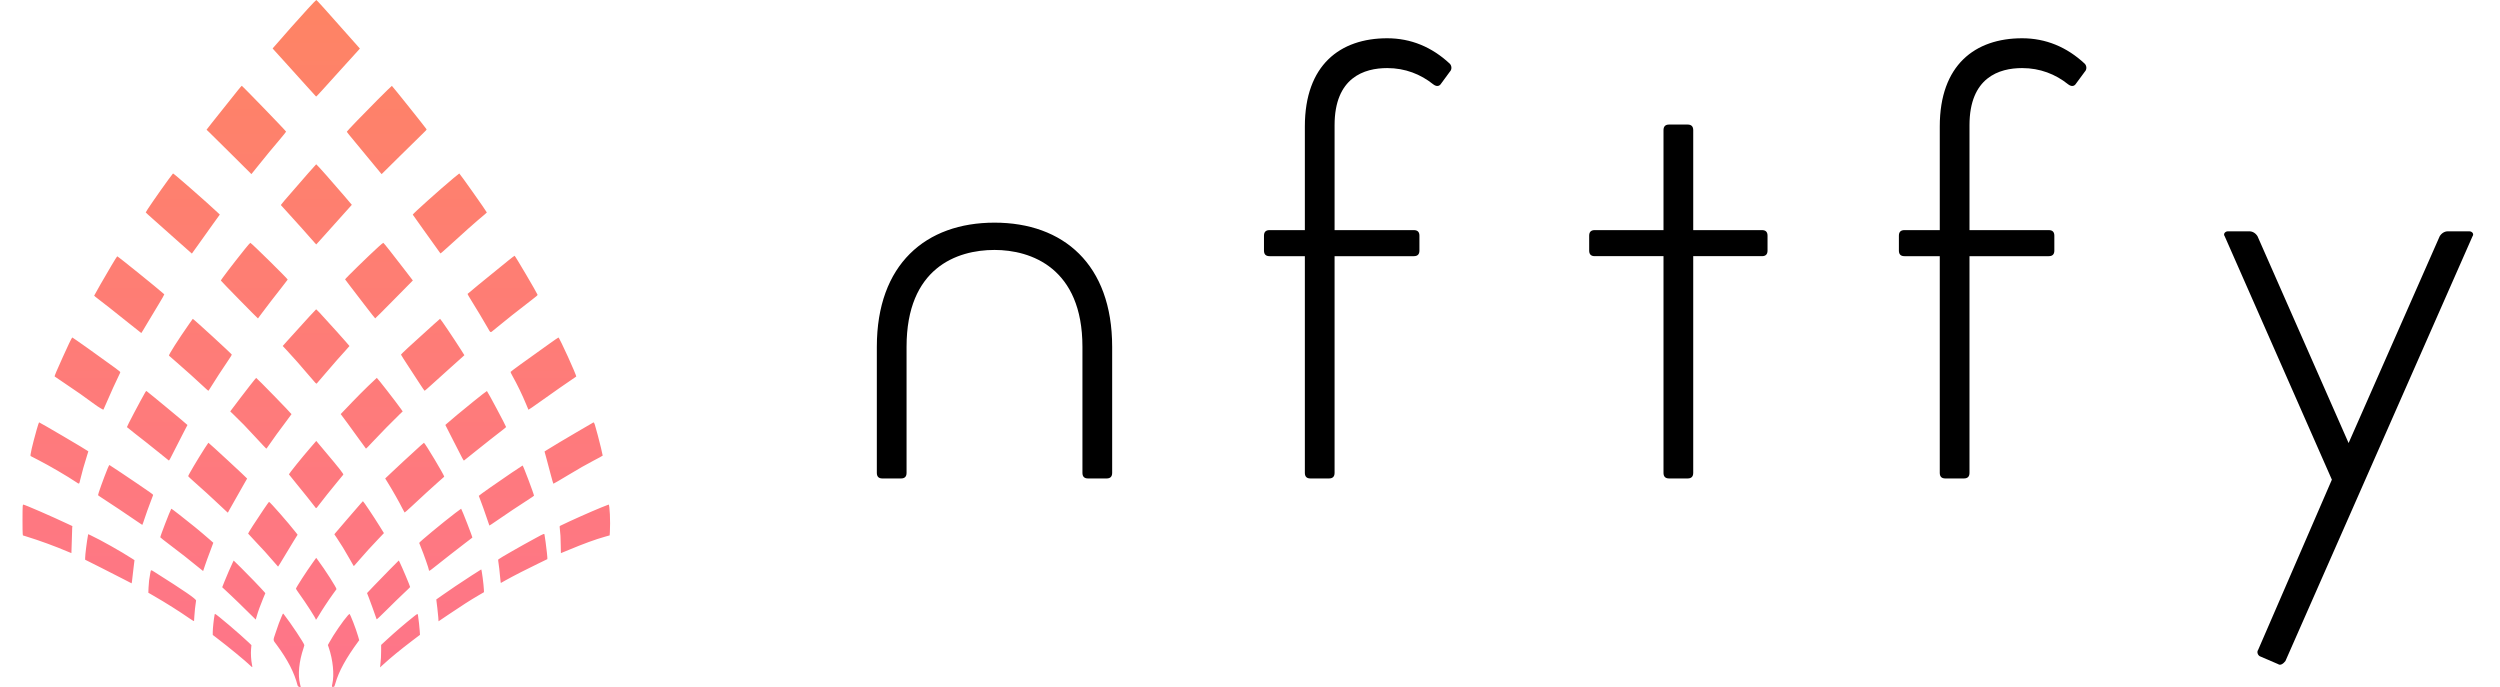 <?xml version="1.0" encoding="UTF-8" standalone="no"?>
<svg
   xmlns:dc="http://purl.org/dc/elements/1.1/"
   xmlns:cc="http://creativecommons.org/ns#"
   xmlns:rdf="http://www.w3.org/1999/02/22-rdf-syntax-ns#"
   xmlns:svg="http://www.w3.org/2000/svg"
   xmlns="http://www.w3.org/2000/svg"
   xmlns:xlink="http://www.w3.org/1999/xlink"
   width="111.196"
   height="30.566"
   viewBox="0 0 111.196 30.566"
   version="1.1"
   id="svg15">
  <defs
     id="defs7">
    <linearGradient
       id="linear-gradient"
       x1="6.627"
       x2="16.9"
       y2="9.61"
       gradientUnits="userSpaceOnUse"
       gradientTransform="matrix(0.596,0.344,-0.726,1.258,11.078,-34.658)"
       y1="0"
       spreadMethod="pad">
      <stop
         offset="0"
         stop-color="#fe8464"
         id="stop2" />
      <stop
         offset="1"
         stop-color="#fe6e9a"
         id="stop4" />
    </linearGradient>
    <linearGradient
       id="linearGradient4554">
      <stop
         id="stop81"
         style="stop-color:#f27649;stop-opacity:1;"
         offset="0" />
      <stop
         id="stop83"
         style="stop-color:#f27649;stop-opacity:0;"
         offset="1" />
    </linearGradient>
    <linearGradient
       xlink:href="#linear-gradient"
       id="linearGradient4556"
       x1="300"
       y1="40"
       x2="300"
       y2="220"
       gradientUnits="userSpaceOnUse"
       gradientTransform="matrix(0.243,0,0,0.243,-58.899,-9.825)" />
  </defs>
  <path
     d="m 61.702,1.702 c -2.094,0 -3.664,1.187 -3.664,3.921 v 4.612 h -1.571 c -0.165,0 -0.247,0.082 -0.247,0.248 v 0.663 c 0,0.166 0.082,0.248 0.247,0.248 h 1.571 v 9.639 c 0,0.166 0.082,0.248 0.247,0.248 h 0.826 c 0.165,0 0.249,-0.082 0.249,-0.248 v -9.639 h 3.526 c 0.165,0 0.248,-0.082 0.248,-0.248 v -0.663 c 0,-0.166 -0.083,-0.248 -0.248,-0.248 H 59.36 V 5.568 c 0,-2.126 1.322,-2.54 2.342,-2.54 0.799,0 1.488,0.276 2.039,0.717 0.138,0.11 0.275,0.11 0.358,-0.028 L 64.484,3.193 c 0.11,-0.11 0.083,-0.278 0,-0.36 C 63.685,2.087 62.749,1.702 61.702,1.702 Z m 28.24,0 c -2.094,0 -3.664,1.187 -3.664,3.921 v 4.612 h -1.571 c -0.165,0 -0.247,0.082 -0.247,0.248 v 0.663 c 0,0.166 0.082,0.248 0.247,0.248 h 1.571 v 9.639 c 0,0.166 0.082,0.248 0.247,0.248 h 0.826 c 0.165,0 0.249,-0.082 0.249,-0.248 v -9.639 h 3.526 c 0.165,0 0.248,-0.082 0.248,-0.248 v -0.663 c 0,-0.166 -0.083,-0.248 -0.248,-0.248 H 87.6 V 5.568 c 0,-2.126 1.322,-2.54 2.342,-2.54 0.799,0 1.488,0.276 2.039,0.717 0.138,0.11 0.275,0.11 0.358,-0.028 l 0.386,-0.524 c 0.11,-0.11 0.083,-0.278 0,-0.36 C 91.925,2.087 90.988,1.702 89.942,1.702 Z M 74.238,5.54 c -0.165,0 -0.248,0.083 -0.248,0.249 v 4.446 h -3.059 c -0.165,0 -0.247,0.082 -0.247,0.248 v 0.663 c 0,0.166 0.082,0.248 0.247,0.248 h 3.059 v 9.639 c 0,0.166 0.083,0.248 0.248,0.248 h 0.825 c 0.165,0 0.249,-0.082 0.249,-0.248 v -9.639 h 3.058 c 0.165,0 0.247,-0.082 0.247,-0.248 v -0.663 c 0,-0.166 -0.082,-0.248 -0.247,-0.248 H 75.312 V 5.789 c 0,-0.166 -0.084,-0.249 -0.249,-0.249 z M 44.235,9.903 C 41.176,9.903 39,11.754 39,15.426 v 5.607 c 0,0.166 0.082,0.248 0.247,0.248 h 0.828 c 0.165,0 0.247,-0.082 0.247,-0.248 v -5.607 c 0,-3.507 2.232,-4.309 3.912,-4.309 1.625,0 3.911,0.801 3.911,4.309 v 5.607 c 0,0.166 0.084,0.248 0.249,0.248 h 0.826 c 0.165,0 0.247,-0.082 0.247,-0.248 v -5.607 c 0,-3.673 -2.176,-5.523 -5.234,-5.523 z m 54.855,0.386 c -0.11,0 -0.221,0.111 -0.138,0.221 l 4.766,10.825 -3.278,7.567 c -0.083,0.11 3.7e-4,0.275 0.111,0.303 l 0.772,0.332 c 0.11,0.083 0.247,-0.028 0.33,-0.138 l 8.32,-18.889 c 0.083,-0.11 -0.026,-0.221 -0.137,-0.221 h -0.965 c -0.138,0 -0.275,0.083 -0.358,0.221 l -4.051,9.196 -4.05,-9.196 c -0.083,-0.138 -0.22,-0.221 -0.358,-0.221 z"
     style="fill:#000000;stroke-width:0.46;fill-opacity:1"
     id="path91" />
  <path
     d="M 14.068,3.3798176e-5 C 14.059,-0.003 13.884,0.18 13.677,0.407 13.146,0.99 12.744,1.443 12.215,2.053 l -0.089,0.101 0.05,0.059 c 0.028,0.032 0.263,0.292 0.524,0.578 0.261,0.285 0.67,0.74 0.911,1.01 0.241,0.27 0.443,0.493 0.45,0.495 0.006,0.003 0.135,-0.133 0.287,-0.302 0.151,-0.168 0.531,-0.588 0.844,-0.934 C 15.505,2.716 15.817,2.372 15.885,2.297 L 16.007,2.16 15.727,1.844 C 14.444,0.395 14.097,0.009 14.068,4.4108041e-5 Z M 10.752,3.817 c -0.006,0 -0.078,0.082 -0.16,0.184 -0.512,0.635 -0.95,1.185 -1.161,1.456 l -0.244,0.313 0.134,0.128 c 0.074,0.071 0.523,0.515 0.998,0.987 l 0.863,0.859 0.289,-0.359 c 0.427,-0.531 0.615,-0.758 0.954,-1.157 0.168,-0.198 0.303,-0.366 0.3,-0.373 -0.015,-0.045 -1.946,-2.039 -1.973,-2.039 z m 6.678,0.002 c -0.007,-0.003 -0.3,0.283 -0.651,0.635 -0.583,0.584 -1.34,1.369 -1.352,1.403 -0.003,0.008 0.054,0.084 0.126,0.169 0.072,0.085 0.404,0.487 0.739,0.895 0.335,0.407 0.626,0.759 0.646,0.782 l 0.037,0.041 0.79,-0.781 C 18.198,6.532 18.65,6.089 18.769,5.977 18.929,5.826 18.982,5.767 18.973,5.75 18.945,5.696 17.452,3.828 17.43,3.819 Z m -3.366,3.488 c -0.006,2.67e-4 -0.169,0.182 -0.362,0.404 -1.154,1.322 -1.217,1.397 -1.204,1.416 0.007,0.01 0.202,0.225 0.433,0.478 0.348,0.381 0.608,0.672 1.081,1.21 0.027,0.031 0.052,0.057 0.055,0.057 0.003,0 0.17,-0.185 0.371,-0.411 0.342,-0.386 1.073,-1.201 1.168,-1.303 L 15.649,9.11 15.309,8.71 C 14.815,8.129 14.085,7.306 14.064,7.307 Z M 7.696,7.714 c -0.005,0 -0.104,0.131 -0.22,0.291 -0.429,0.59 -0.994,1.41 -0.994,1.442 0,0.007 0.139,0.136 0.31,0.285 0.17,0.149 0.63,0.558 1.022,0.909 0.392,0.351 0.715,0.638 0.72,0.638 0.004,-3.64e-4 0.139,-0.189 0.3,-0.418 0.161,-0.229 0.439,-0.62 0.618,-0.867 L 9.777,9.544 9.691,9.462 C 9.282,9.072 7.732,7.714 7.696,7.714 Z m 12.733,9.465e-4 c -0.006,3.391e-4 -0.121,0.094 -0.258,0.208 -0.602,0.502 -1.812,1.586 -1.812,1.624 0,0.007 0.215,0.309 0.477,0.672 0.262,0.363 0.536,0.746 0.609,0.85 0.073,0.104 0.137,0.195 0.144,0.202 0.007,0.007 0.159,-0.123 0.339,-0.289 0.55,-0.509 1.322,-1.192 1.633,-1.446 0.051,-0.042 0.093,-0.08 0.093,-0.085 0.003,-0.027 -1.205,-1.736 -1.225,-1.735 z m -9.294,3.085 c -0.01,-0.002 -0.122,0.127 -0.25,0.287 -0.554,0.692 -1.067,1.366 -1.061,1.393 0.005,0.022 1.643,1.692 1.65,1.683 0.003,-0.003 0.088,-0.119 0.19,-0.256 0.218,-0.293 0.505,-0.666 0.865,-1.123 0.143,-0.181 0.263,-0.338 0.267,-0.348 0.011,-0.028 -1.613,-1.627 -1.662,-1.636 z m 5.914,9.47e-4 c -0.008,-0.003 -0.106,0.077 -0.217,0.178 -0.423,0.383 -1.483,1.418 -1.483,1.448 0,0.005 0.086,0.119 0.191,0.253 0.105,0.134 0.403,0.522 0.662,0.863 0.259,0.341 0.479,0.619 0.487,0.618 0.008,-7.28e-4 0.388,-0.381 0.844,-0.844 l 0.83,-0.842 -0.433,-0.563 C 17.433,11.263 17.071,10.808 17.05,10.801 Z m 5.84,0.575 c -0.007,-0.002 -0.132,0.092 -0.276,0.209 -1.106,0.896 -1.805,1.468 -1.818,1.489 -0.004,0.006 0.076,0.144 0.177,0.306 0.229,0.367 0.531,0.871 0.704,1.174 0.153,0.269 0.128,0.257 0.283,0.127 0.368,-0.309 1.235,-0.996 1.716,-1.36 0.188,-0.142 0.242,-0.191 0.235,-0.211 -0.04,-0.107 -0.993,-1.727 -1.021,-1.734 z m -17.675,0.024 c -0.008,1.31e-4 -0.12,0.179 -0.249,0.397 -0.3,0.506 -0.777,1.337 -0.777,1.354 0,0.007 0.08,0.073 0.177,0.146 0.262,0.198 0.692,0.537 1.336,1.054 0.317,0.254 0.58,0.463 0.584,0.463 0.005,0 0.12,-0.188 0.255,-0.419 0.136,-0.231 0.367,-0.616 0.514,-0.856 0.147,-0.24 0.261,-0.442 0.254,-0.448 -0.281,-0.253 -2.064,-1.692 -2.095,-1.691 z m 8.848,2.357 c -0.005,0 -0.141,0.144 -0.302,0.321 -0.582,0.638 -0.819,0.898 -1,1.103 l -0.185,0.208 0.186,0.199 c 0.3,0.323 0.6,0.662 0.964,1.092 0.326,0.385 0.342,0.401 0.366,0.375 0.014,-0.015 0.176,-0.204 0.361,-0.42 0.371,-0.435 0.709,-0.821 0.94,-1.071 0.083,-0.09 0.152,-0.168 0.152,-0.173 -2.42e-4,-0.016 -1.082,-1.224 -1.332,-1.486 -0.077,-0.081 -0.144,-0.147 -0.149,-0.147 z m -5.487,0.424 c -0.003,3.4e-4 -0.072,0.098 -0.154,0.216 -0.513,0.737 -0.932,1.396 -0.905,1.422 0.011,0.011 0.176,0.154 0.365,0.319 0.413,0.359 0.796,0.703 1.129,1.015 0.135,0.127 0.251,0.23 0.257,0.23 0.006,0 0.064,-0.086 0.128,-0.192 0.145,-0.239 0.513,-0.805 0.745,-1.144 0.097,-0.141 0.173,-0.263 0.171,-0.272 -0.01,-0.039 -1.708,-1.596 -1.736,-1.592 z m 10.997,0 c -0.004,3.64e-4 -0.129,0.111 -0.277,0.244 -1.049,0.945 -1.457,1.322 -1.459,1.351 -7.27e-4,0.01 0.146,0.24 0.325,0.513 0.179,0.273 0.413,0.63 0.519,0.795 0.106,0.164 0.199,0.298 0.207,0.298 0.007,0 0.149,-0.124 0.316,-0.276 0.167,-0.152 0.545,-0.493 0.841,-0.758 0.297,-0.264 0.555,-0.496 0.575,-0.515 l 0.036,-0.035 -0.146,-0.231 C 20.189,15.062 19.592,14.177 19.574,14.18 Z M 3.214,15.01 c -0.008,0 -0.069,0.114 -0.136,0.253 -0.13,0.273 -0.433,0.944 -0.573,1.269 -0.05,0.116 -0.082,0.206 -0.074,0.213 0.007,0.007 0.209,0.144 0.448,0.304 0.552,0.37 0.906,0.618 1.231,0.862 0.142,0.106 0.3,0.214 0.351,0.24 0.052,0.026 0.102,0.054 0.113,0.063 0.026,0.022 0.01,0.052 0.183,-0.348 0.183,-0.424 0.388,-0.874 0.499,-1.099 0.045,-0.091 0.086,-0.179 0.092,-0.197 0.009,-0.028 -0.021,-0.055 -0.227,-0.206 -0.669,-0.49 -1.887,-1.355 -1.908,-1.355 z m 21.625,9.72e-4 c -0.009,4.84e-4 -0.174,0.114 -0.368,0.252 -1.174,0.835 -1.753,1.256 -1.762,1.28 -0.004,0.01 0.032,0.085 0.078,0.168 0.222,0.395 0.445,0.856 0.624,1.291 0.05,0.12 0.091,0.221 0.093,0.223 0.005,0.006 0.205,-0.132 0.68,-0.47 0.467,-0.333 1.008,-0.711 1.268,-0.885 0.091,-0.061 0.17,-0.115 0.177,-0.121 0.031,-0.028 -0.747,-1.738 -0.79,-1.736 z m -13.445,1.796 c -0.006,0 -0.131,0.155 -0.279,0.344 -0.219,0.28 -0.629,0.817 -0.834,1.093 l -0.04,0.055 0.123,0.118 c 0.375,0.36 0.584,0.575 1.004,1.033 0.256,0.278 0.47,0.506 0.477,0.506 0.006,0 0.065,-0.078 0.13,-0.175 0.167,-0.246 0.468,-0.661 0.75,-1.033 0.132,-0.174 0.241,-0.321 0.241,-0.327 4.85e-4,-0.025 -1.548,-1.614 -1.573,-1.614 z m 5.365,0 c -0.005,6.5e-5 -0.176,0.162 -0.38,0.359 -0.204,0.197 -0.513,0.508 -0.688,0.691 -0.175,0.183 -0.367,0.384 -0.427,0.446 l -0.111,0.114 0.297,0.399 c 0.163,0.22 0.413,0.564 0.556,0.766 0.143,0.202 0.266,0.37 0.272,0.373 0.006,0.004 0.128,-0.12 0.271,-0.276 0.265,-0.288 0.971,-1.009 1.223,-1.248 l 0.139,-0.132 -0.07,-0.101 C 17.64,17.912 16.782,16.807 16.76,16.807 Z m 4.898,0.586 c -0.006,-0.006 -0.277,0.204 -0.602,0.467 -0.534,0.432 -1.003,0.822 -1.181,0.982 l -0.066,0.059 0.364,0.716 c 0.439,0.865 0.448,0.881 0.47,0.863 0.01,-0.007 0.233,-0.187 0.497,-0.398 0.473,-0.379 0.963,-0.765 1.233,-0.971 0.076,-0.058 0.138,-0.111 0.138,-0.119 0,-0.037 -0.805,-1.549 -0.852,-1.599 z m -15.16,0.003 c -0.009,0.006 -0.018,0.022 -0.035,0.05 -0.222,0.385 -0.825,1.53 -0.817,1.551 0.003,0.007 0.153,0.127 0.334,0.268 0.377,0.292 0.611,0.477 1.139,0.902 0.206,0.166 0.382,0.308 0.392,0.316 0.013,0.01 0.083,-0.118 0.26,-0.475 0.133,-0.269 0.315,-0.625 0.405,-0.792 0.09,-0.167 0.163,-0.308 0.163,-0.313 0,-0.015 -1.69,-1.415 -1.812,-1.502 -0.012,-0.008 -0.02,-0.011 -0.029,-0.005 z m -4.76,1.39 c -0.008,0 -0.056,0.148 -0.107,0.328 -0.198,0.705 -0.299,1.149 -0.268,1.17 0.01,0.007 0.178,0.094 0.372,0.193 0.444,0.226 1.281,0.715 1.657,0.969 0.14,0.095 0.129,0.104 0.184,-0.135 0.06,-0.259 0.188,-0.711 0.284,-1.008 0.04,-0.124 0.072,-0.227 0.07,-0.229 -0.053,-0.05 -2.162,-1.29 -2.193,-1.29 z m 24.656,0.005 c -0.015,0.003 -0.032,0.017 -0.057,0.032 -0.033,0.019 -0.302,0.175 -0.597,0.347 -0.551,0.321 -1.244,0.735 -1.42,0.848 l -0.099,0.064 0.086,0.315 c 0.048,0.173 0.133,0.495 0.19,0.714 0.057,0.22 0.11,0.401 0.118,0.404 0.008,0.003 0.311,-0.174 0.673,-0.393 0.426,-0.258 0.81,-0.477 1.089,-0.621 0.237,-0.122 0.431,-0.229 0.431,-0.237 0,-0.037 -0.133,-0.588 -0.217,-0.897 -0.133,-0.491 -0.153,-0.585 -0.197,-0.577 z M 14.067,19.612 13.865,19.845 c -0.432,0.497 -1.023,1.231 -1.012,1.257 0.004,0.01 0.148,0.187 0.318,0.395 0.312,0.379 0.732,0.906 0.83,1.039 0.066,0.09 0.055,0.093 0.166,-0.053 0.207,-0.272 0.561,-0.715 0.816,-1.023 0.148,-0.178 0.277,-0.335 0.287,-0.349 0.02,-0.027 -0.199,-0.306 -0.818,-1.039 -0.178,-0.211 -0.337,-0.401 -0.354,-0.422 z m 4.79,0.081 c -0.005,4.84e-4 -0.074,0.059 -0.153,0.131 -0.706,0.645 -0.949,0.869 -1.237,1.142 l -0.334,0.316 0.077,0.123 c 0.247,0.396 0.548,0.928 0.698,1.229 0.042,0.085 0.082,0.158 0.089,0.162 0.006,0.004 0.143,-0.116 0.303,-0.266 0.504,-0.471 0.958,-0.886 1.206,-1.104 0.132,-0.116 0.245,-0.217 0.253,-0.223 0.027,-0.025 -0.862,-1.512 -0.902,-1.509 z m -9.589,4.84e-4 c -0.004,4.86e-4 -0.077,0.11 -0.163,0.244 -0.332,0.519 -0.735,1.201 -0.735,1.243 0,0.01 0.116,0.119 0.258,0.244 0.339,0.296 0.815,0.731 1.136,1.036 0.142,0.135 0.283,0.267 0.314,0.294 l 0.057,0.049 0.071,-0.132 c 0.09,-0.167 0.503,-0.897 0.664,-1.173 0.067,-0.115 0.122,-0.211 0.122,-0.213 0,-0.018 -1.705,-1.595 -1.723,-1.593 z m -4.398,0.992 c -0.011,-0.006 -0.042,0.051 -0.086,0.159 -0.177,0.436 -0.434,1.154 -0.424,1.181 0.004,0.009 0.107,0.08 0.229,0.158 0.296,0.189 1.114,0.735 1.456,0.973 0.151,0.105 0.279,0.191 0.284,0.191 0.006,-6.6e-5 0.056,-0.141 0.112,-0.313 0.056,-0.172 0.16,-0.463 0.231,-0.646 0.071,-0.183 0.132,-0.346 0.136,-0.362 0.005,-0.024 -0.023,-0.05 -0.141,-0.131 -0.081,-0.055 -0.332,-0.228 -0.559,-0.384 -0.328,-0.225 -1.158,-0.779 -1.238,-0.826 z m 18.375,0.019 c -0.005,0 -0.229,0.149 -0.497,0.329 -0.612,0.413 -1.451,1.003 -1.452,1.021 -1.97e-4,0.007 0.043,0.123 0.096,0.257 0.053,0.134 0.157,0.426 0.232,0.65 0.075,0.224 0.139,0.41 0.143,0.414 0.004,0.004 0.144,-0.089 0.311,-0.205 0.42,-0.292 1.058,-0.717 1.394,-0.931 0.154,-0.098 0.28,-0.185 0.28,-0.191 0,-0.066 -0.482,-1.343 -0.507,-1.343 z m -7.103,1.587 c -0.005,-2.42e-4 -0.055,0.055 -0.113,0.124 -0.058,0.069 -0.33,0.383 -0.604,0.698 -0.274,0.316 -0.51,0.592 -0.525,0.614 l -0.028,0.039 0.112,0.165 c 0.163,0.238 0.369,0.575 0.558,0.913 0.091,0.162 0.173,0.305 0.181,0.317 0.017,0.026 -0.01,0.053 0.283,-0.287 0.252,-0.292 0.491,-0.554 0.808,-0.887 l 0.262,-0.276 -0.185,-0.298 c -0.277,-0.447 -0.726,-1.118 -0.749,-1.121 z m -4.177,0.03 c -0.006,0 -0.115,0.154 -0.243,0.343 -0.357,0.527 -0.686,1.04 -0.686,1.069 0,0.005 0.134,0.15 0.298,0.322 0.335,0.351 0.581,0.622 0.845,0.932 0.099,0.116 0.184,0.213 0.189,0.215 0.005,0.002 0.129,-0.198 0.275,-0.445 0.146,-0.247 0.34,-0.567 0.43,-0.712 l 0.164,-0.262 -0.078,-0.101 C 12.827,23.256 12.006,22.321 11.965,22.321 Z M 1.03,22.442 c -0.006,0 -0.015,0.031 -0.02,0.07 -0.012,0.091 -0.012,1.142 0,1.233 l 0.009,0.069 0.129,0.04 c 0.615,0.189 1.313,0.445 1.884,0.689 0.076,0.033 0.141,0.059 0.144,0.059 0.003,0 0.011,-0.237 0.017,-0.525 0.006,-0.289 0.014,-0.559 0.018,-0.601 l 0.009,-0.076 -0.155,-0.073 C 2.286,22.96 1.094,22.442 1.03,22.442 Z m 26.043,0 c -0.01,2.43e-4 -0.156,0.057 -0.325,0.127 -0.499,0.204 -1.367,0.591 -1.803,0.804 -0.057,0.028 -0.057,0.029 -0.049,0.097 0.029,0.229 0.044,0.473 0.045,0.782 9.69e-4,0.193 0.004,0.351 0.007,0.351 0.003,0 0.159,-0.064 0.345,-0.142 0.661,-0.277 1.193,-0.471 1.621,-0.591 l 0.203,-0.057 0.01,-0.159 c 0.027,-0.445 -0.008,-1.212 -0.055,-1.211 z m -6.563,0.185 c -0.002,-0.002 -0.121,0.085 -0.264,0.195 -0.564,0.431 -1.601,1.29 -1.601,1.327 0,0.006 0.031,0.085 0.069,0.175 0.135,0.323 0.365,0.981 0.365,1.041 0,0.046 0.034,0.027 0.233,-0.132 0.362,-0.289 1.051,-0.828 1.378,-1.077 0.173,-0.132 0.317,-0.241 0.32,-0.244 0.015,-0.012 -0.464,-1.245 -0.499,-1.285 z m -12.884,0.003 c -0.007,-0.003 -0.008,-1.2e-5 -0.01,0.003 -0.057,0.094 -0.495,1.231 -0.487,1.265 0.003,0.011 0.193,0.163 0.425,0.336 0.471,0.354 0.87,0.667 1.233,0.967 0.135,0.111 0.247,0.2 0.248,0.198 0.002,-0.003 0.038,-0.111 0.08,-0.239 0.042,-0.129 0.144,-0.41 0.227,-0.625 0.083,-0.216 0.148,-0.393 0.146,-0.394 -0.002,-7.28e-4 -0.08,-0.07 -0.175,-0.154 -0.383,-0.336 -0.886,-0.748 -1.326,-1.087 -0.273,-0.211 -0.341,-0.263 -0.361,-0.27 z m 16.571,1.12 c -0.006,-2.21e-4 -0.016,0.001 -0.028,0.005 -0.047,0.016 -0.143,0.068 -0.342,0.176 -0.619,0.334 -1.605,0.897 -1.659,0.949 -0.015,0.015 -0.013,0.054 0.011,0.205 0.017,0.102 0.04,0.309 0.053,0.46 0.013,0.151 0.028,0.299 0.034,0.33 l 0.01,0.055 0.217,-0.122 c 0.322,-0.181 1.013,-0.535 1.456,-0.746 0.215,-0.102 0.393,-0.189 0.397,-0.193 0.011,-0.011 -0.039,-0.497 -0.079,-0.765 -0.021,-0.137 -0.042,-0.275 -0.046,-0.306 -0.004,-0.028 -0.004,-0.047 -0.024,-0.047 z m -20.273,0.009 -0.01,0.048 c -0.048,0.239 -0.128,0.881 -0.127,1.014 l 4.846e-4,0.075 0.7,0.351 c 0.385,0.192 0.847,0.428 1.027,0.524 0.18,0.096 0.333,0.175 0.339,0.175 0.006,0 0.019,-0.086 0.029,-0.192 0.01,-0.106 0.037,-0.339 0.06,-0.516 L 5.982,24.915 5.877,24.847 C 5.389,24.531 4.476,24.017 4.046,23.816 Z M 14.064,24.812 13.925,25.005 c -0.293,0.407 -0.762,1.134 -0.762,1.181 0,0.01 0.072,0.119 0.16,0.241 0.282,0.389 0.723,1.074 0.723,1.123 0,0.04 0.038,-0.007 0.129,-0.165 0.132,-0.227 0.439,-0.693 0.63,-0.956 0.082,-0.112 0.154,-0.213 0.161,-0.223 0.023,-0.037 -0.516,-0.879 -0.831,-1.299 z m 3.672,0.118 -0.396,0.398 c -0.218,0.219 -0.535,0.546 -0.705,0.725 l -0.31,0.326 0.08,0.205 c 0.061,0.155 0.265,0.72 0.347,0.961 0.004,0.014 0.167,-0.138 0.452,-0.423 0.245,-0.245 0.578,-0.57 0.741,-0.722 0.163,-0.152 0.297,-0.282 0.297,-0.289 0,-0.04 -0.366,-0.907 -0.468,-1.11 z m -7.343,0.003 -0.043,0.088 c -0.072,0.144 -0.266,0.592 -0.37,0.853 l -0.097,0.245 0.034,0.032 c 0.019,0.018 0.179,0.167 0.356,0.333 0.177,0.165 0.496,0.475 0.71,0.689 0.214,0.214 0.39,0.387 0.392,0.385 0.002,-0.002 0.018,-0.058 0.036,-0.124 0.058,-0.211 0.18,-0.55 0.288,-0.805 L 11.802,26.384 11.754,26.327 C 11.618,26.168 10.992,25.517 10.712,25.244 Z M 21.404,25.327 c -0.005,2.43e-4 -0.199,0.124 -0.43,0.273 -0.514,0.333 -0.965,0.637 -1.308,0.879 l -0.26,0.183 0.007,0.068 c 0.004,0.037 0.022,0.176 0.038,0.309 0.017,0.133 0.036,0.322 0.043,0.419 l 0.011,0.177 0.464,-0.313 c 0.602,-0.405 0.939,-0.621 1.281,-0.821 l 0.277,-0.162 -0.004,-0.103 c -0.009,-0.234 -0.098,-0.913 -0.12,-0.911 z M 6.729,25.366 c -0.023,0.004 -0.028,0.041 -0.043,0.115 -0.049,0.251 -0.07,0.432 -0.079,0.655 l -0.009,0.228 0.245,0.142 c 0.522,0.3 1.12,0.677 1.598,1.008 0.122,0.084 0.186,0.12 0.19,0.107 0.003,-0.011 0.01,-0.108 0.014,-0.216 0.007,-0.162 0.045,-0.508 0.076,-0.691 0.012,-0.068 -0.495,-0.418 -1.844,-1.27 -0.086,-0.054 -0.126,-0.081 -0.148,-0.077 z m 5.868,1.929 c -0.015,-0.006 -0.027,0.022 -0.072,0.127 -0.095,0.223 -0.142,0.346 -0.256,0.691 -0.134,0.402 -0.138,0.332 0.038,0.57 0.49,0.663 0.783,1.233 0.93,1.805 0.015,0.058 0.136,0.107 0.136,0.055 0,-0.005 -0.013,-0.062 -0.03,-0.127 -0.102,-0.402 -0.042,-1.006 0.156,-1.585 0.021,-0.062 0.038,-0.123 0.038,-0.135 0,-0.072 -0.607,-0.984 -0.922,-1.386 -0.006,-0.008 -0.012,-0.015 -0.017,-0.017 z m -3.032,0.01 c -0.006,0 -0.015,0.015 -0.019,0.034 -0.035,0.169 -0.083,0.613 -0.083,0.77 v 0.132 l 0.154,0.117 c 0.552,0.421 1.298,1.034 1.528,1.257 0.087,0.084 0.091,0.079 0.063,-0.052 -0.04,-0.19 -0.058,-0.495 -0.041,-0.691 l 0.016,-0.178 -0.114,-0.111 C 10.695,28.224 9.614,27.305 9.565,27.305 Z m 5.979,0 c -0.006,0 -0.035,0.026 -0.063,0.057 -0.222,0.249 -0.643,0.861 -0.834,1.213 l -0.063,0.115 0.038,0.111 c 0.187,0.545 0.253,1.21 0.16,1.613 -0.032,0.137 -0.028,0.145 0.051,0.136 0.039,-0.005 0.044,-0.014 0.084,-0.155 0.151,-0.533 0.473,-1.122 1.027,-1.874 l 0.034,-0.045 -0.052,-0.181 c -0.092,-0.322 -0.35,-0.989 -0.383,-0.989 z m 3.011,0.009 c -0.024,0.008 -0.067,0.042 -0.15,0.108 -0.413,0.329 -0.818,0.677 -1.217,1.045 l -0.235,0.217 -9.71e-4,0.266 c -2.42e-4,0.245 -0.007,0.37 -0.037,0.637 l -0.011,0.098 0.141,-0.129 c 0.333,-0.305 0.764,-0.659 1.314,-1.077 l 0.321,-0.243 -0.011,-0.174 c -0.009,-0.151 -0.05,-0.522 -0.078,-0.698 -0.006,-0.038 -0.011,-0.057 -0.035,-0.049 z"
     style="fill:url(#linearGradient4556);fill-opacity:1;stroke-width:0.243"
     id="path93" />
</svg>
